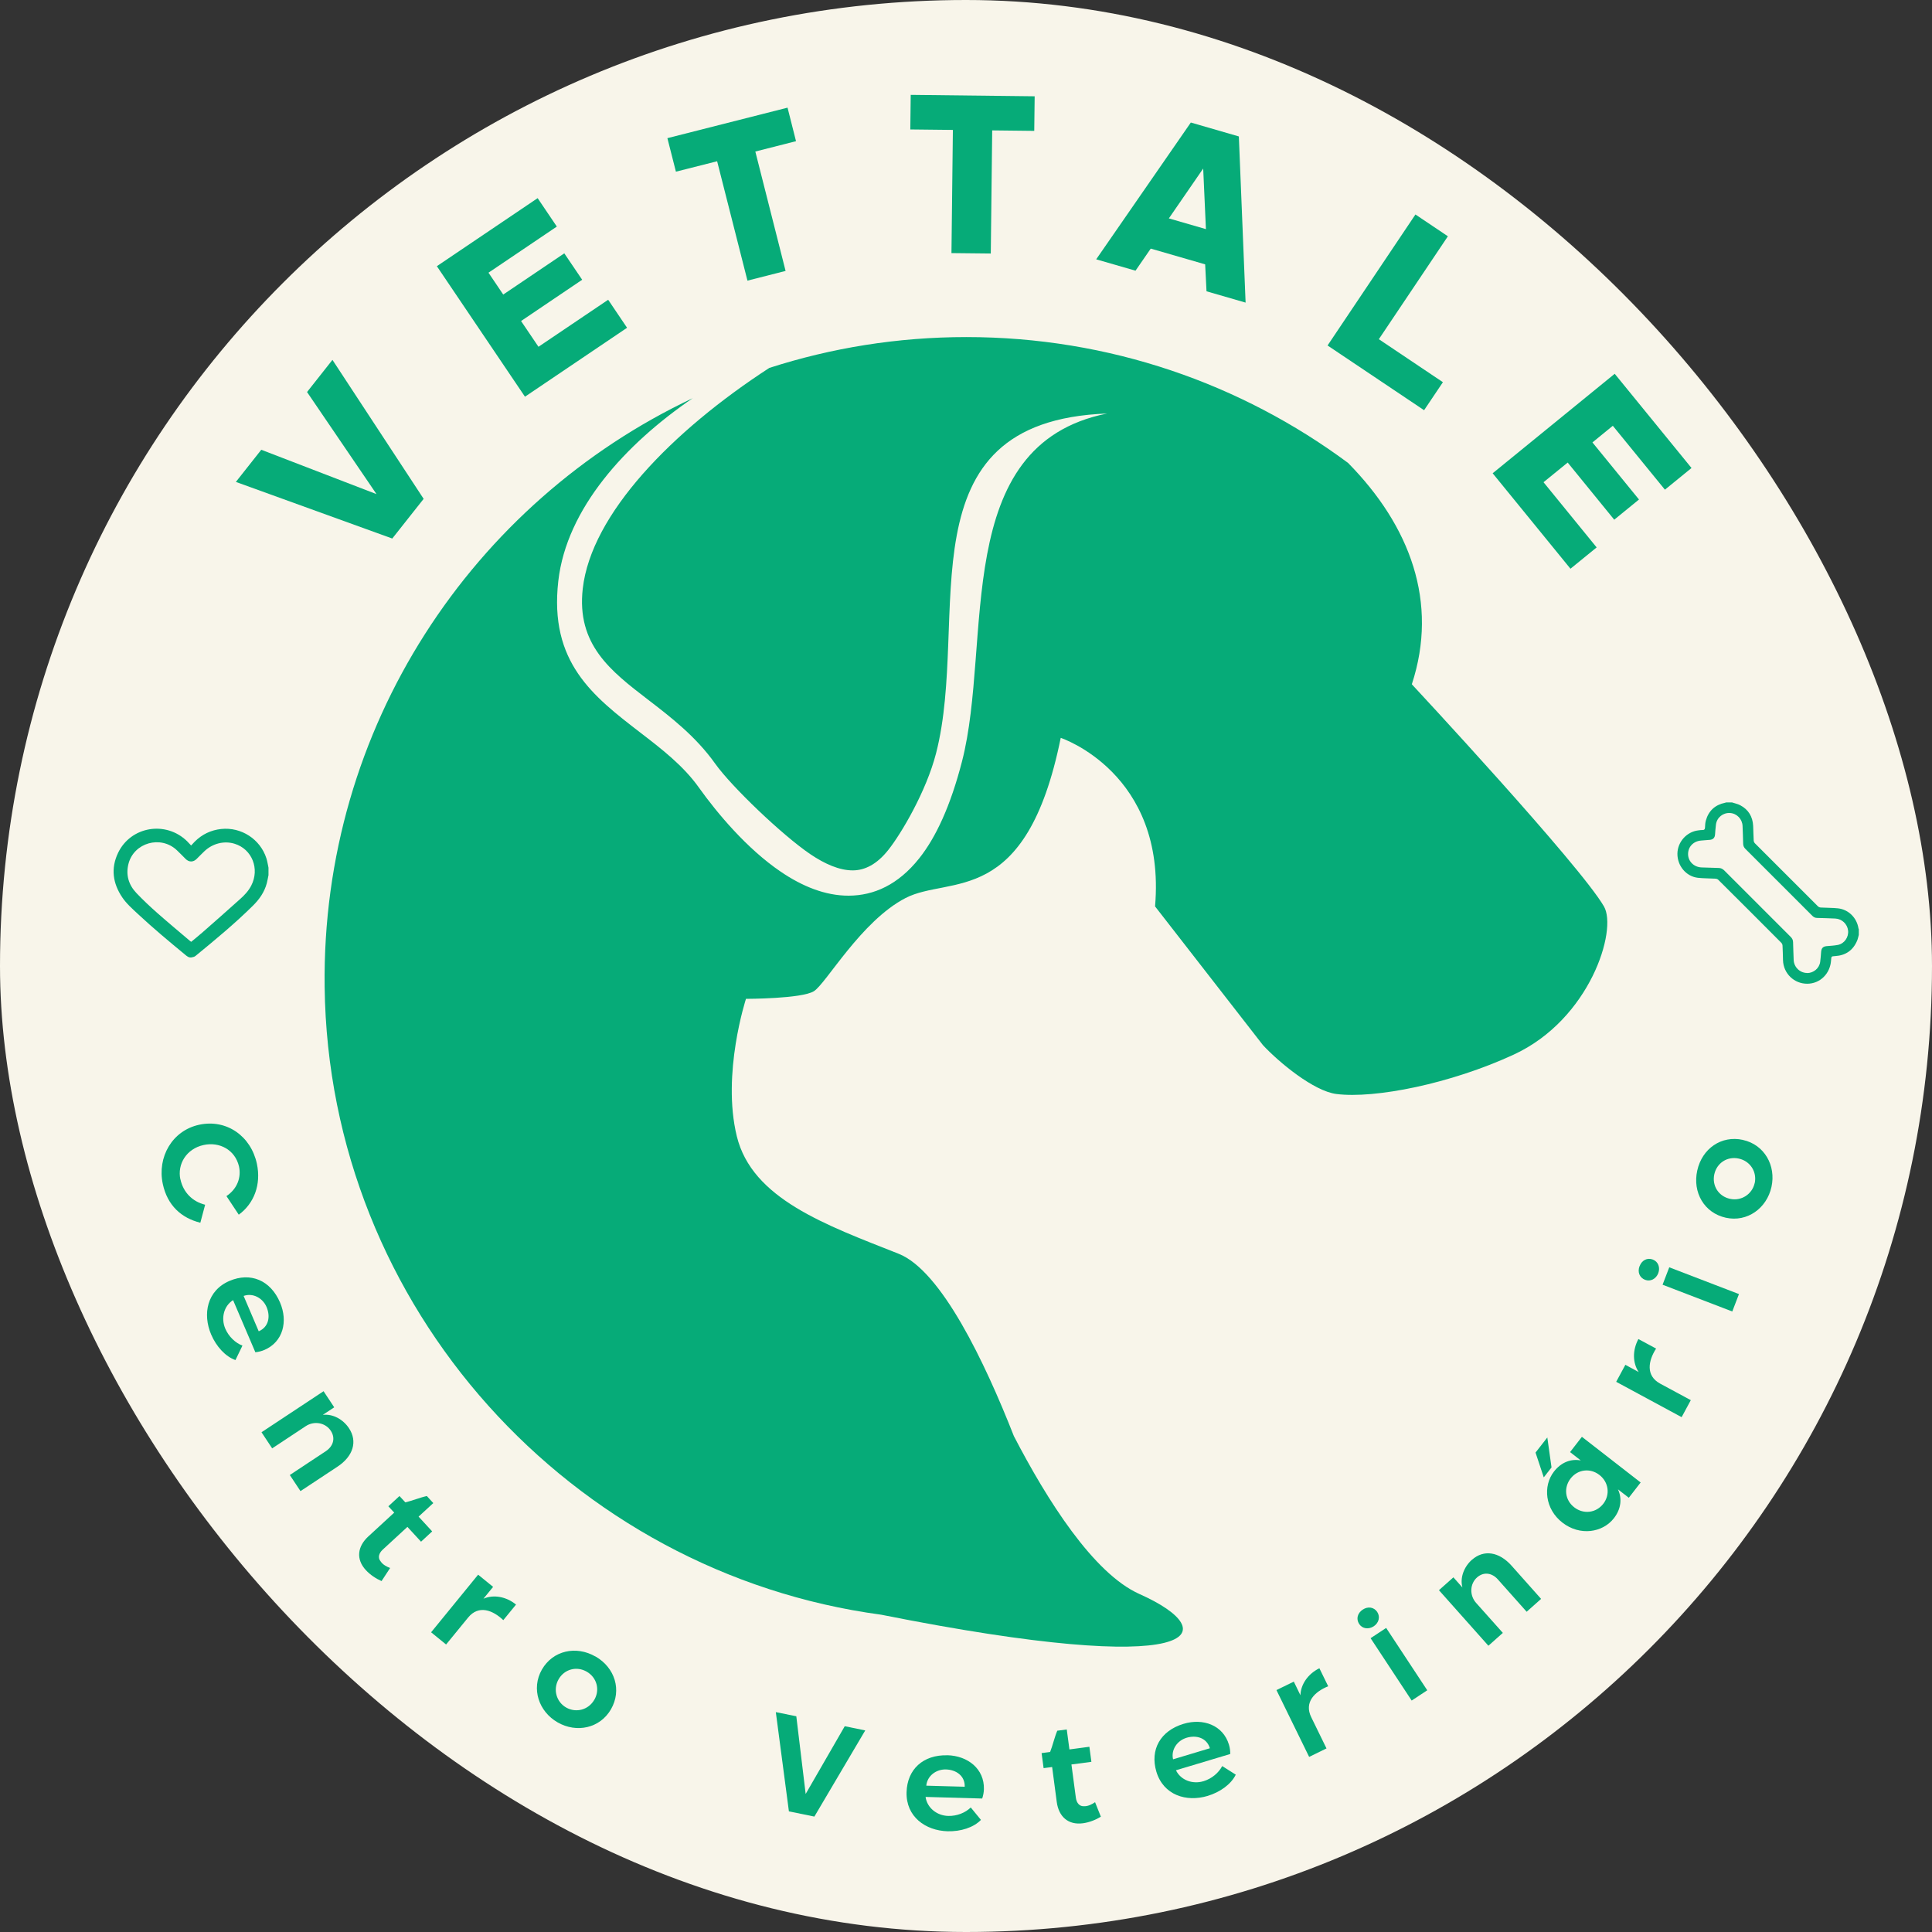 <?xml version="1.0" encoding="UTF-8"?>
<svg id="Camada_2" data-name="Camada 2" xmlns="http://www.w3.org/2000/svg" viewBox="0 0 326.25 326.25">
  <rect x="0" y="0" width="326.25" height="326.25" fill="#333333" stroke="none"/>
  <defs>
    <style>
      .cls-1 {
        fill-rule: evenodd;
      }

      .cls-1, .cls-2 {
        fill: #06ab78;
      }

      .cls-3 {
        fill: #f8f5ea;
      }
    </style>
  </defs>
  <g id="Camada_1-2" data-name="Camada 1">
    <g>
      <rect class="cls-3" x="0" y="0" width="326.25" height="326.25" rx="163.13" ry="163.13"/>
      <g>
        <path class="cls-1" d="M30.46,199.16c-.55-2.56,1.01-5.18,3.94-5.81,2.64-.57,5.3.79,5.96,3.63.4,1.84-.29,3.78-2.12,5l2.08,3.14c2.58-1.88,3.81-5.09,3.06-8.6-1.01-4.69-5.13-7.58-9.74-6.59-4.56.98-7.12,5.47-6.15,10,.78,3.64,3.14,5.75,6.34,6.55l.81-3.04c-2.15-.53-3.7-2.1-4.17-4.29Z"/>
        <path class="cls-1" d="M39.36,219.55l3.76,8.8c.56-.06,1.06-.19,1.53-.39,3.17-1.36,4-4.84,2.64-8.01-1.61-3.77-4.99-5.16-8.53-3.65-3.82,1.63-4.57,5.62-3.1,9.06.87,2.03,2.41,3.72,4.1,4.31l1.18-2.44c-1.19-.46-2.31-1.5-2.9-2.87-.75-1.76-.25-3.82,1.31-4.81ZM45.01,220.7c.69,1.61.37,3.39-1.32,4.11l-2.55-5.97c1.55-.55,3.21.33,3.87,1.86Z"/>
        <path class="cls-1" d="M54.53,238.91l1.91-1.26-1.8-2.72-10.48,6.93,1.8,2.72,5.67-3.75c1.42-.94,3.35-.6,4.25.81.81,1.27.36,2.6-.85,3.41l-6.09,4.03,1.8,2.72,6.25-4.13c2.65-1.75,3.42-4.26,1.94-6.49-.98-1.48-2.69-2.45-4.4-2.26Z"/>
        <path class="cls-1" d="M70.67,256.12l2.5-2.3-1.09-1.19c-1.02.21-2.63.84-3.63,1.07l-.99-1.07-1.88,1.73.99,1.07-4.38,4.03c-1.82,1.68-2.12,3.82-.41,5.68.75.81,1.73,1.45,2.65,1.85l1.45-2.21c-.54-.19-1.25-.57-1.59-1.1-.55-.63-.3-1.4.33-1.99l4.18-3.85,2.3,2.5,1.88-1.74-2.3-2.5Z"/>
        <path class="cls-1" d="M81.65,269.95l1.62-1.98-2.53-2.06-7.94,9.73,2.53,2.06,3.72-4.55c1.79-2.19,4.18-1.24,5.94.44l2.15-2.63c-1.65-1.35-3.77-1.73-5.48-1Z"/>
        <path class="cls-1" d="M100.55,279.73c-3.27-1.88-7.19-1.02-9.04,2.2-1.85,3.23-.53,7.09,2.65,8.92,3.2,1.84,7.16,1.01,9.02-2.22,1.85-3.23.67-7.01-2.62-8.91ZM100.36,287.03c-.99,1.73-3.1,2.26-4.76,1.31-1.64-.94-2.26-3.04-1.27-4.77.99-1.73,3.07-2.25,4.75-1.28,1.68.97,2.28,3.02,1.28,4.75Z"/>
        <polygon class="cls-1" points="136.05 302.94 134.47 289.82 131.01 289.12 133.22 305.88 137.52 306.76 146.11 292.21 142.65 291.5 136.05 302.94"/>
        <path class="cls-1" d="M159.98,296.41c-4.09-.11-6.78,2.37-6.89,6.22-.12,4.15,3.19,6.5,6.93,6.61,2.21.06,4.38-.63,5.63-1.92l-1.72-2.1c-.91.89-2.33,1.47-3.81,1.43-1.91-.05-3.57-1.37-3.82-3.21l9.56.27c.18-.53.27-1.04.29-1.56.1-3.45-2.73-5.66-6.17-5.75ZM156.42,301.54c.15-1.64,1.64-2.78,3.31-2.74,1.75.05,3.23,1.09,3.18,2.92l-6.49-.18Z"/>
        <path class="cls-1" d="M183.12,305.01c-.83.08-1.32-.56-1.44-1.41l-.75-5.64,3.37-.45-.34-2.54-3.37.45-.45-3.37-1.6.21c-.42.95-.82,2.64-1.21,3.59l-1.44.19.34,2.54,1.44-.19.78,5.9c.33,2.46,1.91,3.93,4.42,3.6,1.1-.15,2.18-.59,3.03-1.11l-.98-2.45c-.47.33-1.18.7-1.81.68Z"/>
        <path class="cls-1" d="M203.21,300.79c-1.83.55-3.82-.18-4.63-1.85l9.17-2.75c0-.56-.07-1.08-.22-1.57-.99-3.3-4.37-4.52-7.67-3.52-3.92,1.18-5.69,4.38-4.59,8.07,1.19,3.98,5.07,5.18,8.66,4.1,2.12-.64,3.97-1.98,4.75-3.59l-2.29-1.45c-.59,1.13-1.75,2.13-3.17,2.56ZM200.37,293.45c1.68-.5,3.41.02,3.94,1.77l-6.22,1.87c-.37-1.6.68-3.16,2.29-3.64Z"/>
        <path class="cls-1" d="M224.29,284.76l-1.49-3.05c-1.91.94-3.15,2.71-3.2,4.56l-1.12-2.3-2.93,1.43,5.52,11.28,2.93-1.43-2.58-5.28c-1.24-2.54.62-4.32,2.88-5.22Z"/>
        <rect class="cls-2" x="234.65" y="274.75" width="3.15" height="12.61" transform="translate(-115.66 176.31) rotate(-33.38)"/>
        <path class="cls-1" d="M232.58,272.22c-.56-.85-1.59-.99-2.46-.41-.88.58-1.16,1.57-.6,2.43.53.81,1.59.95,2.45.39.86-.56,1.14-1.59.61-2.4Z"/>
        <path class="cls-1" d="M248.56,263.39c-1.33,1.18-2.05,3.01-1.61,4.68l-1.52-1.71-2.44,2.17,8.35,9.38,2.44-2.17-4.52-5.07c-1.13-1.27-1.07-3.23.19-4.32,1.14-.98,2.52-.73,3.49.36l4.86,5.46,2.44-2.17-4.98-5.6c-2.12-2.38-4.71-2.77-6.7-1Z"/>
        <polygon class="cls-1" points="261.29 242.74 259.3 245.29 260.69 249.48 262 247.8 261.29 242.74"/>
        <path class="cls-1" d="M265.13,245.21l1.81,1.41c-1.63-.31-3.29.28-4.53,1.88-1.9,2.45-1.51,6.34,1.43,8.62,2.96,2.3,6.8,1.7,8.7-.75,1.24-1.6,1.38-3.36.68-4.87l1.83,1.42,2-2.58-9.92-7.71-2,2.58ZM270.09,249.07c1.57,1.22,1.84,3.34.65,4.87-1.21,1.55-3.32,1.82-4.9.6-1.58-1.22-1.82-3.33-.61-4.88,1.19-1.53,3.29-1.81,4.86-.59Z"/>
        <path class="cls-1" d="M279.66,227.73l-2.99-1.61c-1.01,1.87-.99,4.03.05,5.57l-2.25-1.22-1.55,2.87,11.05,5.97,1.55-2.87-5.17-2.79c-2.49-1.35-2.01-3.88-.69-5.92Z"/>
        <path class="cls-1" d="M276.87,213.8c-.38.98-.03,1.95.93,2.32.91.35,1.85-.16,2.22-1.11.37-.96,0-1.96-.9-2.31-.96-.37-1.87.12-2.24,1.1Z"/>
        <rect class="cls-2" x="285.64" y="211.46" width="3.15" height="12.61" transform="translate(-19.06 407.78) rotate(-68.99)"/>
        <path class="cls-1" d="M294.32,192.49c-3.63-.8-6.89,1.46-7.71,5.17-.82,3.69,1.17,7.16,4.81,7.97s6.93-1.61,7.72-5.19c.8-3.6-1.18-7.14-4.81-7.94ZM296.3,199.8c-.41,1.84-2.23,3.07-4.17,2.64-1.95-.43-3.06-2.25-2.64-4.15.42-1.9,2.2-3.08,4.15-2.64,1.95.43,3.08,2.28,2.67,4.15Z"/>
        <polygon class="cls-1" points="71.54 84.24 56.14 60.77 51.85 66.2 63.58 83.44 44.12 75.95 39.83 81.38 66.24 90.94 71.54 84.24"/>
        <polygon class="cls-1" points="105.89 55.35 102.7 50.62 90.93 58.56 87.99 54.21 98.31 47.24 95.29 42.78 84.98 49.74 82.49 46.05 94.03 38.26 90.79 33.46 73.77 44.95 88.65 66.99 105.89 55.35"/>
        <polygon class="cls-1" points="121.1 27.23 126.22 47.39 132.66 45.75 127.55 25.59 134.42 23.84 132.99 18.18 112.7 23.33 114.14 28.99 121.1 27.23"/>
        <polygon class="cls-1" points="160.67 42.74 167.31 42.81 167.55 22.02 174.65 22.1 174.72 16.26 153.79 16.02 153.72 21.86 160.91 21.94 160.67 42.74"/>
        <path class="cls-1" d="M194.32,41.98l9.19,2.66.23,4.55,6.6,1.91-1.14-28.06-8.11-2.35-15.98,23.1,6.64,1.92,2.58-3.74ZM203.18,28.46l.46,10.23-6.26-1.81,5.8-8.42Z"/>
        <polygon class="cls-1" points="243.66 64.54 232.84 57.28 244.5 39.9 239.02 36.22 224.18 58.34 240.48 69.27 243.66 64.54"/>
        <polygon class="cls-1" points="269.62 92.44 260.65 81.43 264.73 78.11 272.59 87.76 276.77 84.35 268.91 74.71 272.35 71.9 281.15 82.69 285.64 79.03 272.67 63.12 252.06 79.92 265.2 96.04 269.62 92.44"/>
        <path class="cls-1" d="M270.87,153.09c-4.06-7.03-32.46-37.54-32.46-37.54,4.54-13.84-.29-26.74-10.77-37.38-18.01-13.35-40.31-21.25-64.45-21.25-11.61,0-22.79,1.83-33.28,5.21-16.4,10.65-30.06,24.67-31.5,37.25-1.08,9.46,4.71,13.92,10.94,18.71,4,3.07,8.15,6.27,11.43,10.88,2.75,3.86,11.28,12.03,16.05,15.27,2.44,1.65,4.92,2.75,7.19,2.74,2-.01,4.04-1,5.98-3.45,2.18-2.74,6.4-9.85,8.07-16.33,5.87-22.82-6.2-56.08,28.88-57.37-26.55,5.3-19.31,38.57-24.49,58.71-1.95,7.58-4.43,12.88-7.24,16.41-3.56,4.47-7.65,6.28-11.89,6.3-3.98.02-7.89-1.6-11.49-4.05-5.69-3.86-10.72-9.86-13.83-14.22-2.63-3.7-6.32-6.53-9.87-9.26-8-6.16-15.43-11.87-13.86-25.62,1.4-12.22,11.32-23.09,22.7-30.86-37.13,17.52-62.71,55.52-62.16,99.42.67,54.22,41.69,98.98,93.98,106.01h0c54.58,10.88,58.19,3,43.62-3.49-7.78-3.47-15.61-15.87-21.21-26.67-4.88-12.42-12.24-27.93-19.46-30.79-12.38-4.9-24.75-9.28-27.33-19.85s1.55-23.2,1.55-23.2c0,0,9.41,0,11.47-1.29,2.06-1.29,7.99-11.86,15.47-15.73,7.48-3.87,20.37,1.8,26.21-27.05,0,0,17.85,5.89,15.93,28.46l18.22,23.43c2.65,2.85,8.54,7.76,12.4,8.25,6.48.82,19.25-1.71,29.94-6.65,12.92-5.97,17.53-21.06,15.25-25.01Z"/>
        <path class="cls-2" d="M45.35,147.72c-.1.48-.17.97-.3,1.44-.4,1.49-1.25,2.7-2.33,3.77-3.06,3.03-6.38,5.77-9.71,8.5-.18.15-.46.21-.7.25-.45.06-.76-.23-1.08-.49-2.69-2.22-5.37-4.45-7.92-6.83-.95-.89-1.94-1.75-2.67-2.83-1.59-2.36-1.95-4.88-.71-7.49,2.15-4.51,8.09-5.49,11.67-1.98.22.22.43.45.67.71,0,0,0,0,.01,0,.23-.25.42-.46.62-.66,1.23-1.22,2.71-1.93,4.44-2.12,3.38-.37,6.61,1.71,7.65,4.96.16.51.24,1.05.35,1.57,0,.41,0,.8,0,1.21ZM33.93,157.68c2.22-1.95,4.43-3.89,6.63-5.87.73-.65,1.4-1.36,1.86-2.25,1.47-2.83.15-6.17-2.81-7.08-1.79-.55-3.72-.03-5.08,1.25-.46.43-.89.89-1.34,1.33-.56.55-1.27.55-1.83,0-.5-.5-.99-1.01-1.5-1.49-2.71-2.56-7.26-1.28-8.17,2.32-.47,1.87.04,3.54,1.35,4.92,1.12,1.18,2.32,2.3,3.54,3.38,1.81,1.6,3.67,3.14,5.51,4.71.06.05.12.09.19.14,0,0,0,0,.01,0,.55-.46,1.11-.9,1.64-1.37Z"/>
        <path class="cls-2" d="M292.47,135.5c.47.16.97.25,1.4.48,1.39.73,2.1,1.93,2.18,3.49.04.82.04,1.63.09,2.45,0,.17.09.37.21.49,3.54,3.55,7.08,7.09,10.63,10.63.12.12.32.2.49.21.97.06,1.96.04,2.92.14,1.77.2,3.16,1.6,3.44,3.36,0,.06.04.11.06.16v.96c-.09.32-.15.66-.28.97-.69,1.64-1.94,2.5-3.71,2.61-.65.04-.65.04-.69.7-.14,2.27-1.86,3.96-4.02,3.97-2.23.01-4.04-1.74-4.1-3.98-.02-.82-.04-1.63-.08-2.45,0-.17-.09-.37-.21-.49-3.54-3.55-7.08-7.1-10.64-10.63-.11-.11-.29-.18-.44-.19-1-.06-2.02-.04-3.01-.15-1.99-.23-3.48-2.04-3.45-4.09.03-1.98,1.58-3.7,3.55-3.92.23-.03.46-.06.68-.06.32.01.42-.13.43-.44.01-.39.04-.78.14-1.15.46-1.66,1.56-2.66,3.25-3.01.07-.01.13-.04.2-.06h.96ZM305.14,164.32c1.11,0,2.08-.8,2.23-1.9.08-.57.11-1.15.16-1.72.06-.6.32-.87.92-.93.64-.06,1.3-.08,1.93-.21,1.09-.23,1.82-1.32,1.7-2.42-.12-1.11-1.05-1.98-2.17-2.03-1.02-.04-2.03-.08-3.05-.1-.33,0-.59-.13-.82-.36-3.77-3.77-7.54-7.54-11.31-11.31-.24-.24-.36-.51-.37-.85-.02-1.01-.06-2.01-.1-3.02-.05-1.16-.97-2.11-2.1-2.18-1.19-.08-2.22.74-2.39,1.92-.08.58-.11,1.17-.16,1.75-.05.52-.34.81-.86.86-.5.05-.99.09-1.49.12-1.32.1-2.24,1.09-2.2,2.36.04,1.21,1.04,2.15,2.32,2.18.95.03,1.89.07,2.84.09.37,0,.66.14.93.4,3.75,3.75,7.5,7.5,11.25,11.25.25.25.38.52.39.87.02,1,.07,1.99.1,2.99.04,1.23,1.04,2.21,2.26,2.22Z"/>
      </g>
    </g>
  </g>
</svg>